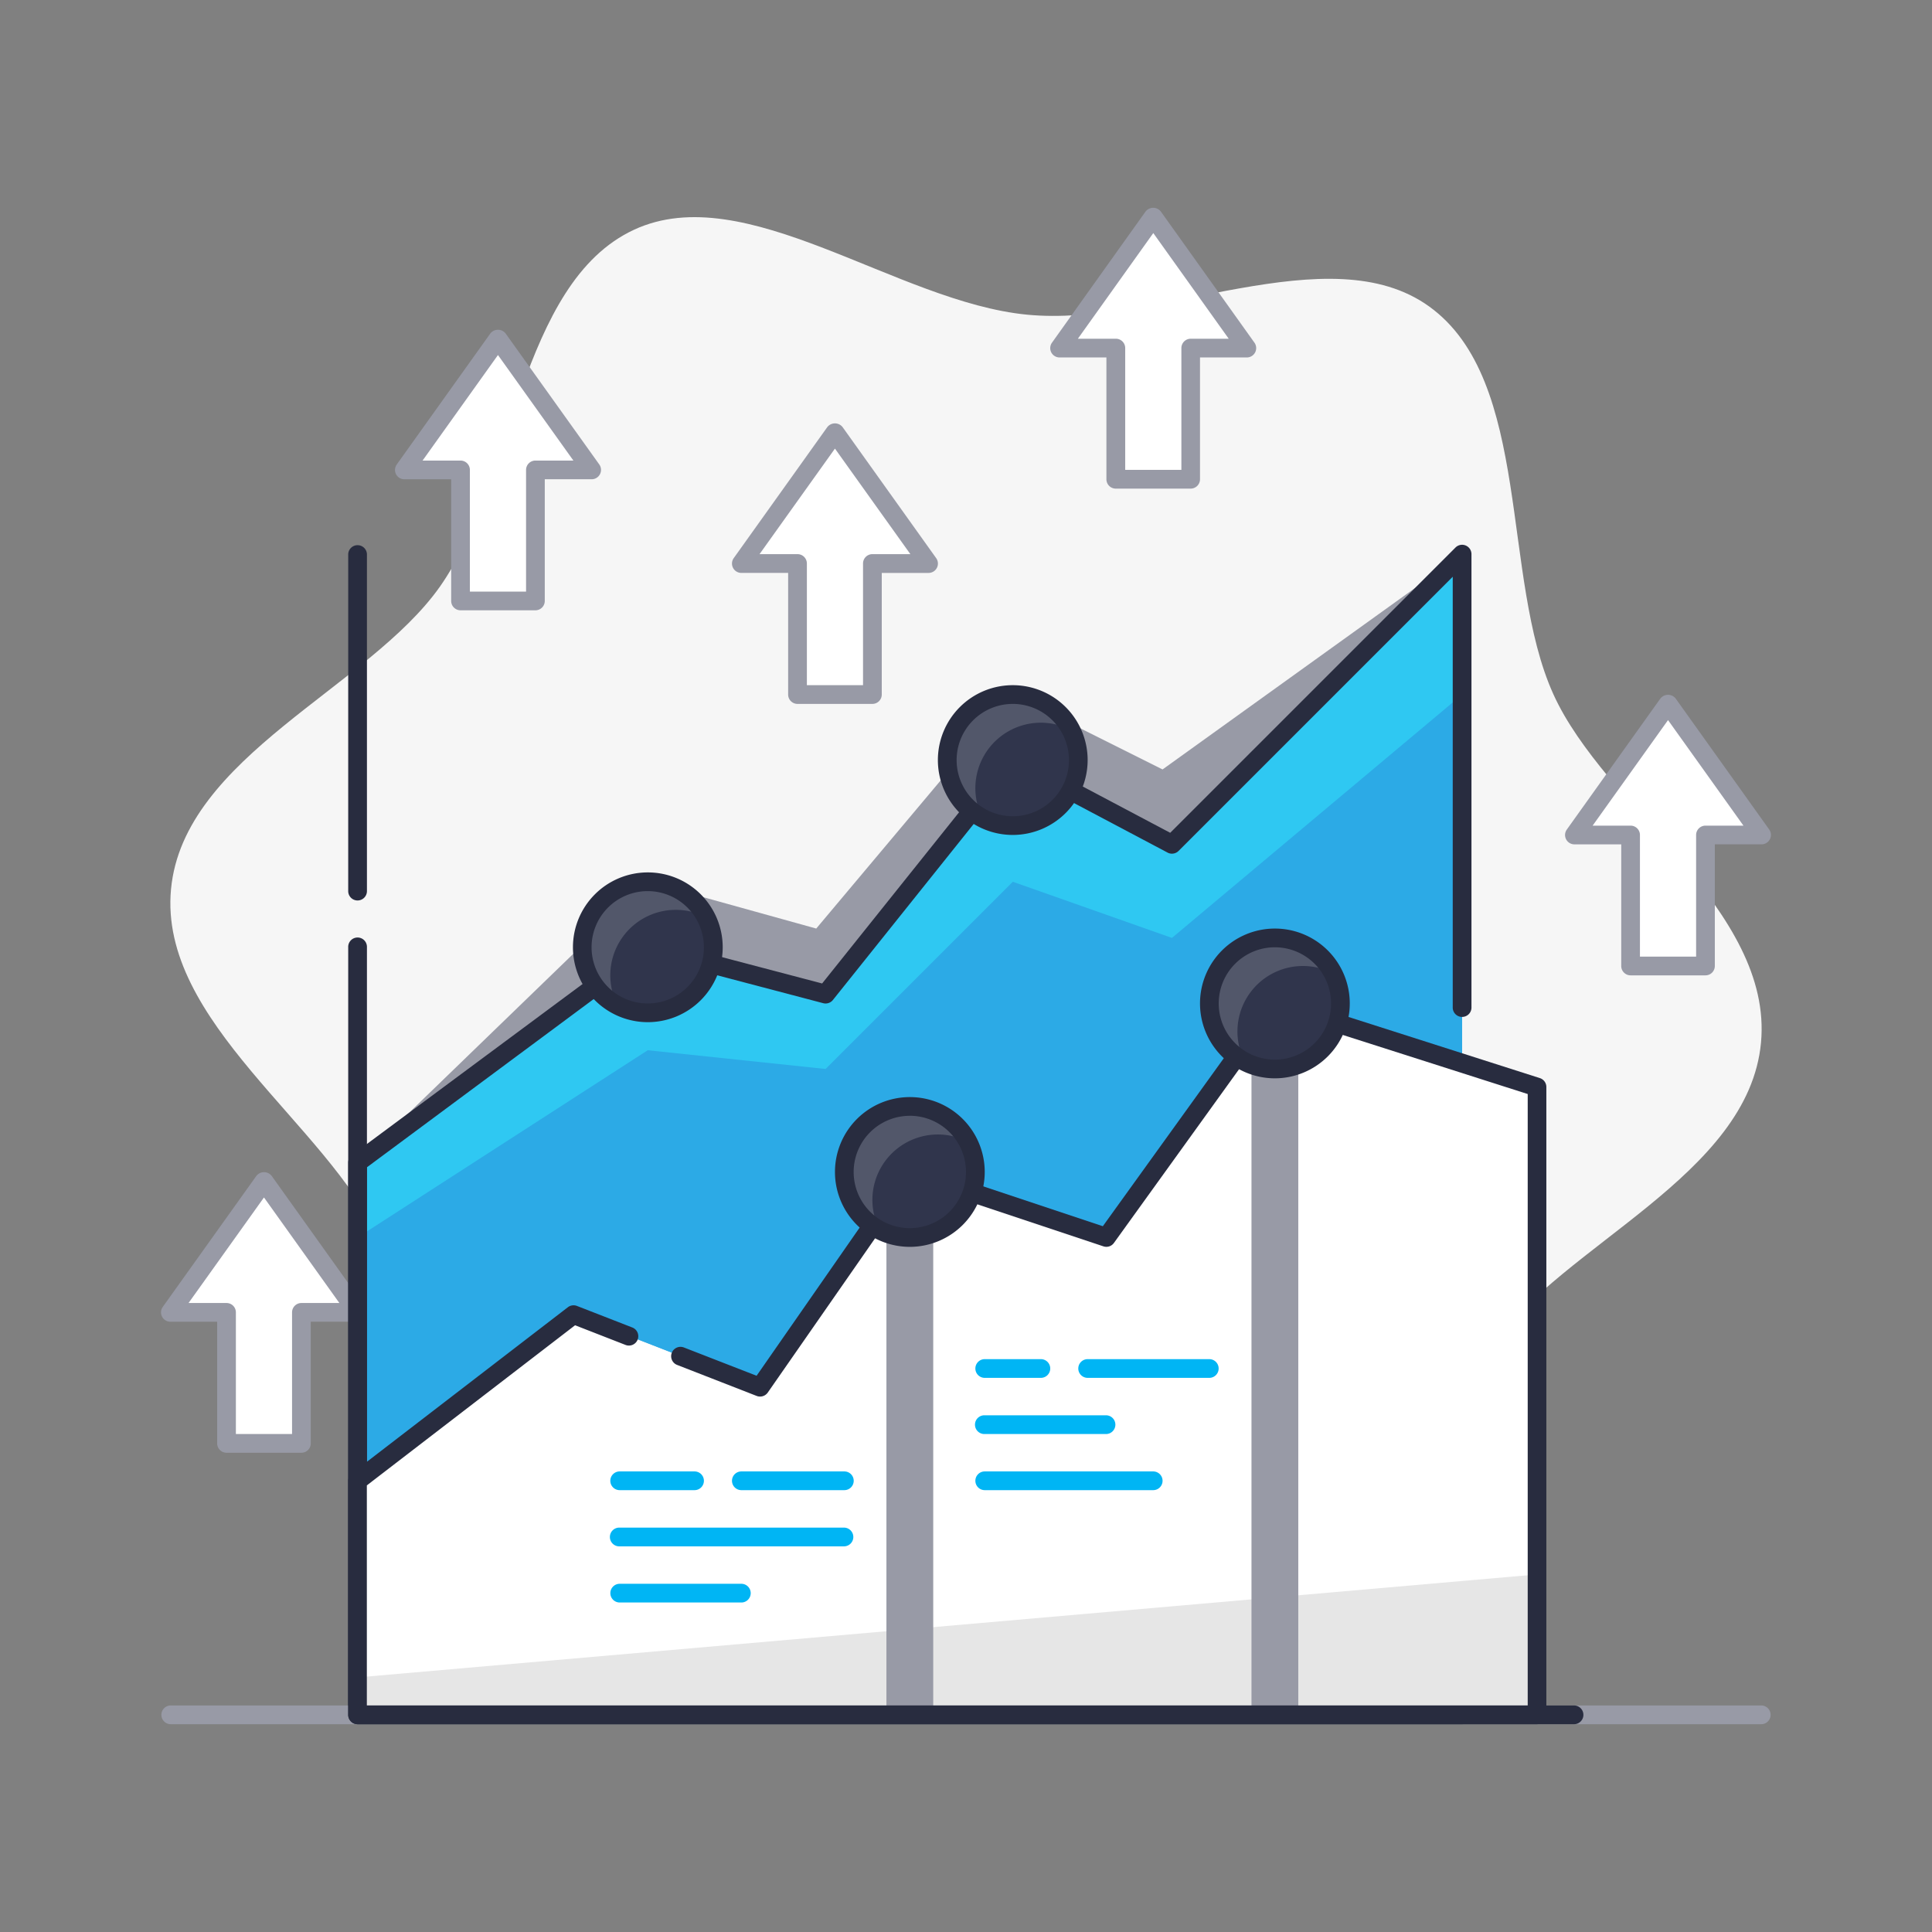<svg id="a97aa23f-c988-402c-97c6-1f2a96f990bc" data-name="Capa 1" xmlns="http://www.w3.org/2000/svg" viewBox="0 0 1080 1080"><rect x="0" y="0" width="1080" height="1080" fill="#808080" stroke="none"/><defs><style>.abb4f484-b960-449b-9d9a-e3b3b2b2dc7a{fill:#f6f6f6;}.e3d2d013-0170-44b2-9160-82050aa903d2{fill:#fff;}.bcd3ac03-4d1e-466f-a684-b711d2476081{fill:#989aa6;}.b714d587-6fe7-40fd-910a-7a01f077a6a4{fill:#2fc8f2;}.fe7816b6-b2f3-4471-b152-57708d7aed34{fill:#2caae6;}.a2a7d574-f712-4fda-b846-e8f8282f0c8d{fill:#282c3f;}.b9cc830d-b5c0-4d9a-9062-0a9b6818c112{fill:#e6e6e6;}.bcb48d2a-e40d-45e0-b28f-de2cd64fe56e{fill:#30354c;}.f6238702-b944-4c1b-b1b2-ca28895d26f1{fill:#52576a;}.e30a26ce-4eeb-4736-ba57-248c2d029c59{fill:#00b5f4;}</style></defs><title>ICONOS S2R</title><path class="abb4f484-b960-449b-9d9a-e3b3b2b2dc7a" d="M984.4,582.94c-7,74.19-110.51,112.56-150.34,169.16-41.1,58.39-44.15,169.61-108.5,199.48-62.37,28.95-146.61-40.43-219.81-47.5S336.89,949,281,908.62C223.42,867,241.16,757.18,211.69,692,183.13,628.75,88.62,571.25,95.6,497.06S206.11,384.5,245.94,327.9c41.1-58.39,44.15-169.61,108.5-199.48,62.37-28.95,146.61,40.43,219.81,47.5S743.11,131,799,171.38C856.58,213,838.84,322.82,868.31,388,896.87,451.25,991.38,508.75,984.4,582.94Z"/><polygon class="e3d2d013-0170-44b2-9160-82050aa903d2" points="126.63 733.61 126.63 806.86 168.49 806.86 168.49 733.61 199.88 733.61 147.56 660.35 95.23 733.61 126.63 733.61"/><path class="bcd3ac03-4d1e-466f-a684-b711d2476081" d="M168.49,812.09H126.63a5.23,5.23,0,0,1-5.23-5.23v-68H95.23A5.24,5.24,0,0,1,91,730.56l52.33-73.25a5.43,5.43,0,0,1,8.52,0l52.32,73.25a5.23,5.23,0,0,1-4.26,8.28H173.72v68A5.23,5.23,0,0,1,168.49,812.09Zm-36.63-10.46h31.4v-68a5.23,5.23,0,0,1,5.23-5.24h21.22l-42.15-59-42.16,59h21.23a5.23,5.23,0,0,1,5.23,5.24Z"/><polygon class="bcd3ac03-4d1e-466f-a684-b711d2476081" points="199.88 649.88 362.09 492.91 456.28 519.07 566.16 388.26 649.88 430.12 817.33 309.77 817.33 958.61 199.88 958.61 199.88 649.88"/><polygon class="b714d587-6fe7-40fd-910a-7a01f077a6a4" points="199.88 649.88 362.09 529.53 461.51 555.7 566.16 424.88 655.12 471.98 817.33 309.77 817.33 958.61 199.88 958.61 199.88 649.88"/><polygon class="fe7816b6-b2f3-4471-b152-57708d7aed34" points="199.88 691.75 362.09 587.09 461.51 597.56 566.16 492.91 655.12 524.3 817.33 388.26 817.33 958.61 199.88 958.61 199.88 691.75"/><path class="a2a7d574-f712-4fda-b846-e8f8282f0c8d" d="M817.33,963.84H199.88a5.23,5.23,0,0,1-5.23-5.23V649.88a5.25,5.25,0,0,1,2.12-4.2L359,525.34a5.11,5.11,0,0,1,4.44-.86l96.13,25.29L562.08,421.61a5.24,5.24,0,0,1,6.53-1.35l85.54,45.28L813.63,306.07a5.23,5.23,0,0,1,8.93,3.7V563a5.24,5.24,0,1,1-10.47,0V322.4L658.82,475.68a5.23,5.23,0,0,1-6.15.92l-85.13-45.06L465.6,559a5.23,5.23,0,0,1-5.42,1.79l-97-25.53L205.12,652.52V953.37h607v-359a5.24,5.24,0,0,1,10.47,0V958.61A5.23,5.23,0,0,1,817.33,963.84Z"/><path class="bcd3ac03-4d1e-466f-a684-b711d2476081" d="M984.77,963.84H95.23a5.24,5.24,0,0,1,0-10.47H984.77a5.24,5.24,0,0,1,0,10.47Z"/><path class="a2a7d574-f712-4fda-b846-e8f8282f0c8d" d="M199.88,503.37a5.23,5.23,0,0,1-5.23-5.23V309.77a5.24,5.24,0,0,1,10.47,0V498.14A5.24,5.24,0,0,1,199.88,503.37Z"/><path class="a2a7d574-f712-4fda-b846-e8f8282f0c8d" d="M880.12,963.84H199.88a5.23,5.23,0,0,1-5.23-5.23V529.54a5.24,5.24,0,1,1,10.47,0V953.37h675a5.24,5.24,0,0,1,0,10.47Z"/><polygon class="b9cc830d-b5c0-4d9a-9062-0a9b6818c112" points="199.88 827.79 320.67 734.91 424.88 775.47 508.61 655.12 618.49 691.75 712.67 560.93 859.19 607.75 859.19 958.61 199.88 958.61 199.88 827.79"/><polygon class="e3d2d013-0170-44b2-9160-82050aa903d2" points="199.88 827.79 320.67 734.91 424.88 775.47 508.61 655.12 618.49 691.75 712.67 560.93 859.19 607.75 859.19 880.12 199.88 937.67 199.88 827.79"/><rect class="bcd3ac03-4d1e-466f-a684-b711d2476081" x="495.52" y="691.74" width="26.16" height="266.86"/><rect class="bcd3ac03-4d1e-466f-a684-b711d2476081" x="699.59" y="597.56" width="26.16" height="361.05"/><path class="a2a7d574-f712-4fda-b846-e8f8282f0c8d" d="M859.19,963.84H199.88a5.23,5.23,0,0,1-5.23-5.23V827.79a5.21,5.21,0,0,1,2-4.15l120.78-92.88a5.24,5.24,0,0,1,5.09-.73l30.95,12.05a5.23,5.23,0,1,1-3.79,9.75l-28.21-11-116.4,89.51v123H854V611.57L714.7,567.07l-92,127.73a5.19,5.19,0,0,1-5.9,1.91L510.66,661.32,429.18,778.46a5.25,5.25,0,0,1-6.19,1.88L378.51,763a5.23,5.23,0,1,1,3.8-9.75l40.63,15.81,81.37-117a5.21,5.21,0,0,1,5.95-2l106.23,35.4,91.94-127.68a5.2,5.2,0,0,1,5.84-1.93l146.51,46.81a5.23,5.23,0,0,1,3.64,5V958.61A5.23,5.23,0,0,1,859.19,963.84Z"/><circle class="bcb48d2a-e40d-45e0-b28f-de2cd64fe56e" cx="712.67" cy="560.93" r="36.63"/><circle class="bcb48d2a-e40d-45e0-b28f-de2cd64fe56e" cx="508.6" cy="655.12" r="36.63"/><circle class="bcb48d2a-e40d-45e0-b28f-de2cd64fe56e" cx="362.09" cy="529.54" r="36.63"/><circle class="bcb48d2a-e40d-45e0-b28f-de2cd64fe56e" cx="566.16" cy="424.88" r="36.63"/><path class="f6238702-b944-4c1b-b1b2-ca28895d26f1" d="M728.37,540a36.46,36.46,0,0,1,16.82,4.11,36.61,36.61,0,1,0-49.34,49.34A36.6,36.6,0,0,1,728.37,540Z"/><path class="f6238702-b944-4c1b-b1b2-ca28895d26f1" d="M524.3,634.19a36.34,36.34,0,0,1,16.82,4.11,36.61,36.61,0,1,0-49.33,49.33,36.58,36.58,0,0,1,32.51-53.44Z"/><path class="f6238702-b944-4c1b-b1b2-ca28895d26f1" d="M377.79,508.61a36.34,36.34,0,0,1,16.82,4.11,36.61,36.61,0,1,0-49.34,49.33,36.59,36.59,0,0,1,32.52-53.44Z"/><path class="f6238702-b944-4c1b-b1b2-ca28895d26f1" d="M581.86,404a36.34,36.34,0,0,1,16.82,4.12,36.62,36.62,0,1,0-49.34,49.33A36.6,36.6,0,0,1,581.86,404Z"/><path class="a2a7d574-f712-4fda-b846-e8f8282f0c8d" d="M712.67,602.79a41.86,41.86,0,1,1,41.86-41.86A41.91,41.91,0,0,1,712.67,602.79Zm0-73.25a31.4,31.4,0,1,0,31.4,31.39A31.42,31.42,0,0,0,712.67,529.54Z"/><path class="a2a7d574-f712-4fda-b846-e8f8282f0c8d" d="M508.6,697a41.86,41.86,0,1,1,41.87-41.86A41.91,41.91,0,0,1,508.6,697Zm0-73.26a31.4,31.4,0,1,0,31.4,31.4A31.43,31.43,0,0,0,508.6,623.72Z"/><path class="a2a7d574-f712-4fda-b846-e8f8282f0c8d" d="M362.09,571.4A41.86,41.86,0,1,1,404,529.54,41.91,41.91,0,0,1,362.09,571.4Zm0-73.26a31.4,31.4,0,1,0,31.4,31.4A31.43,31.43,0,0,0,362.09,498.14Z"/><path class="a2a7d574-f712-4fda-b846-e8f8282f0c8d" d="M566.16,466.74A41.86,41.86,0,1,1,608,424.88,41.9,41.9,0,0,1,566.16,466.74Zm0-73.25a31.4,31.4,0,1,0,31.4,31.39A31.42,31.42,0,0,0,566.16,393.49Z"/><polygon class="e3d2d013-0170-44b2-9160-82050aa903d2" points="257.44 262.68 257.44 335.93 299.3 335.93 299.3 262.68 330.7 262.68 278.37 189.42 226.05 262.68 257.44 262.68"/><path class="bcd3ac03-4d1e-466f-a684-b711d2476081" d="M299.3,341.16H257.44a5.23,5.23,0,0,1-5.23-5.23v-68H226.05a5.23,5.23,0,0,1-4.26-8.28l52.32-73.25a5.43,5.43,0,0,1,8.52,0L335,259.63a5.24,5.24,0,0,1-4.26,8.28H304.53v68A5.23,5.23,0,0,1,299.3,341.16ZM262.67,330.7h31.4v-68a5.23,5.23,0,0,1,5.23-5.24h21.23l-42.16-59-42.15,59h21.22a5.23,5.23,0,0,1,5.23,5.24Z"/><polygon class="e3d2d013-0170-44b2-9160-82050aa903d2" points="445.81 315 445.81 388.26 487.67 388.26 487.67 315 519.07 315 466.74 241.75 414.42 315 445.81 315"/><path class="bcd3ac03-4d1e-466f-a684-b711d2476081" d="M487.67,393.49H445.81a5.23,5.23,0,0,1-5.23-5.23v-68H414.42a5.23,5.23,0,0,1-4.26-8.27l52.32-73.26a5.44,5.44,0,0,1,8.52,0L523.33,312a5.23,5.23,0,0,1-4.26,8.27H492.91v68A5.24,5.24,0,0,1,487.67,393.49ZM451.05,383h31.39V315a5.23,5.23,0,0,1,5.23-5.23H508.9l-42.16-59-42.15,59h21.22a5.24,5.24,0,0,1,5.24,5.23Z"/><polygon class="e3d2d013-0170-44b2-9160-82050aa903d2" points="623.72 194.59 623.72 267.9 665.58 267.9 665.58 194.59 696.98 194.59 644.65 121.27 592.33 194.59 623.72 194.59"/><path class="bcd3ac03-4d1e-466f-a684-b711d2476081" d="M665.58,273.14H623.72a5.23,5.23,0,0,1-5.23-5.24V199.82H592.33a5.22,5.22,0,0,1-4.26-8.27l52.32-73.32a5.42,5.42,0,0,1,8.52,0l52.33,73.32a5.23,5.23,0,0,1-4.26,8.27H670.81V267.9A5.23,5.23,0,0,1,665.58,273.14ZM629,262.66h31.4V194.59a5.23,5.23,0,0,1,5.23-5.24h21.23l-42.16-59.07-42.16,59.07h21.23a5.23,5.23,0,0,1,5.23,5.24Z"/><polygon class="e3d2d013-0170-44b2-9160-82050aa903d2" points="911.51 466.75 911.51 540 953.37 540 953.37 466.75 984.77 466.75 932.44 393.49 880.12 466.75 911.51 466.75"/><path class="bcd3ac03-4d1e-466f-a684-b711d2476081" d="M953.37,545.23H911.51a5.23,5.23,0,0,1-5.23-5.23V472H880.12a5.23,5.23,0,0,1-4.26-8.28l52.32-73.25a5.43,5.43,0,0,1,8.52,0L989,463.7a5.24,5.24,0,0,1-4.26,8.28H958.6v68A5.23,5.23,0,0,1,953.37,545.23Zm-36.63-10.46h31.4v-68a5.23,5.23,0,0,1,5.23-5.23H974.6l-42.16-59-42.15,59h21.22a5.23,5.23,0,0,1,5.23,5.23Z"/><path class="e30a26ce-4eeb-4736-ba57-248c2d029c59" d="M472,833H414.42a5.23,5.23,0,0,1,0-10.46H472A5.23,5.23,0,0,1,472,833Z"/><path class="e30a26ce-4eeb-4736-ba57-248c2d029c59" d="M388.26,833H346.4a5.23,5.23,0,1,1,0-10.46h41.86a5.23,5.23,0,0,1,0,10.46Z"/><path class="e30a26ce-4eeb-4736-ba57-248c2d029c59" d="M472,864.42H346.4a5.24,5.24,0,1,1,0-10.47H472a5.24,5.24,0,0,1,0,10.47Z"/><path class="e30a26ce-4eeb-4736-ba57-248c2d029c59" d="M414.42,895.81h-68a5.23,5.23,0,1,1,0-10.46h68a5.23,5.23,0,0,1,0,10.46Z"/><path class="e30a26ce-4eeb-4736-ba57-248c2d029c59" d="M676.05,770.23H608a5.23,5.23,0,0,1,0-10.46h68a5.23,5.23,0,0,1,0,10.46Z"/><path class="e30a26ce-4eeb-4736-ba57-248c2d029c59" d="M581.86,770.23H550.47a5.23,5.23,0,1,1,0-10.46h31.39a5.23,5.23,0,1,1,0,10.46Z"/><path class="e30a26ce-4eeb-4736-ba57-248c2d029c59" d="M618.49,801.63h-68a5.24,5.24,0,1,1,0-10.47h68a5.24,5.24,0,0,1,0,10.47Z"/><path class="e30a26ce-4eeb-4736-ba57-248c2d029c59" d="M644.65,833H550.47a5.23,5.23,0,1,1,0-10.46h94.18a5.23,5.23,0,1,1,0,10.46Z"/></svg>